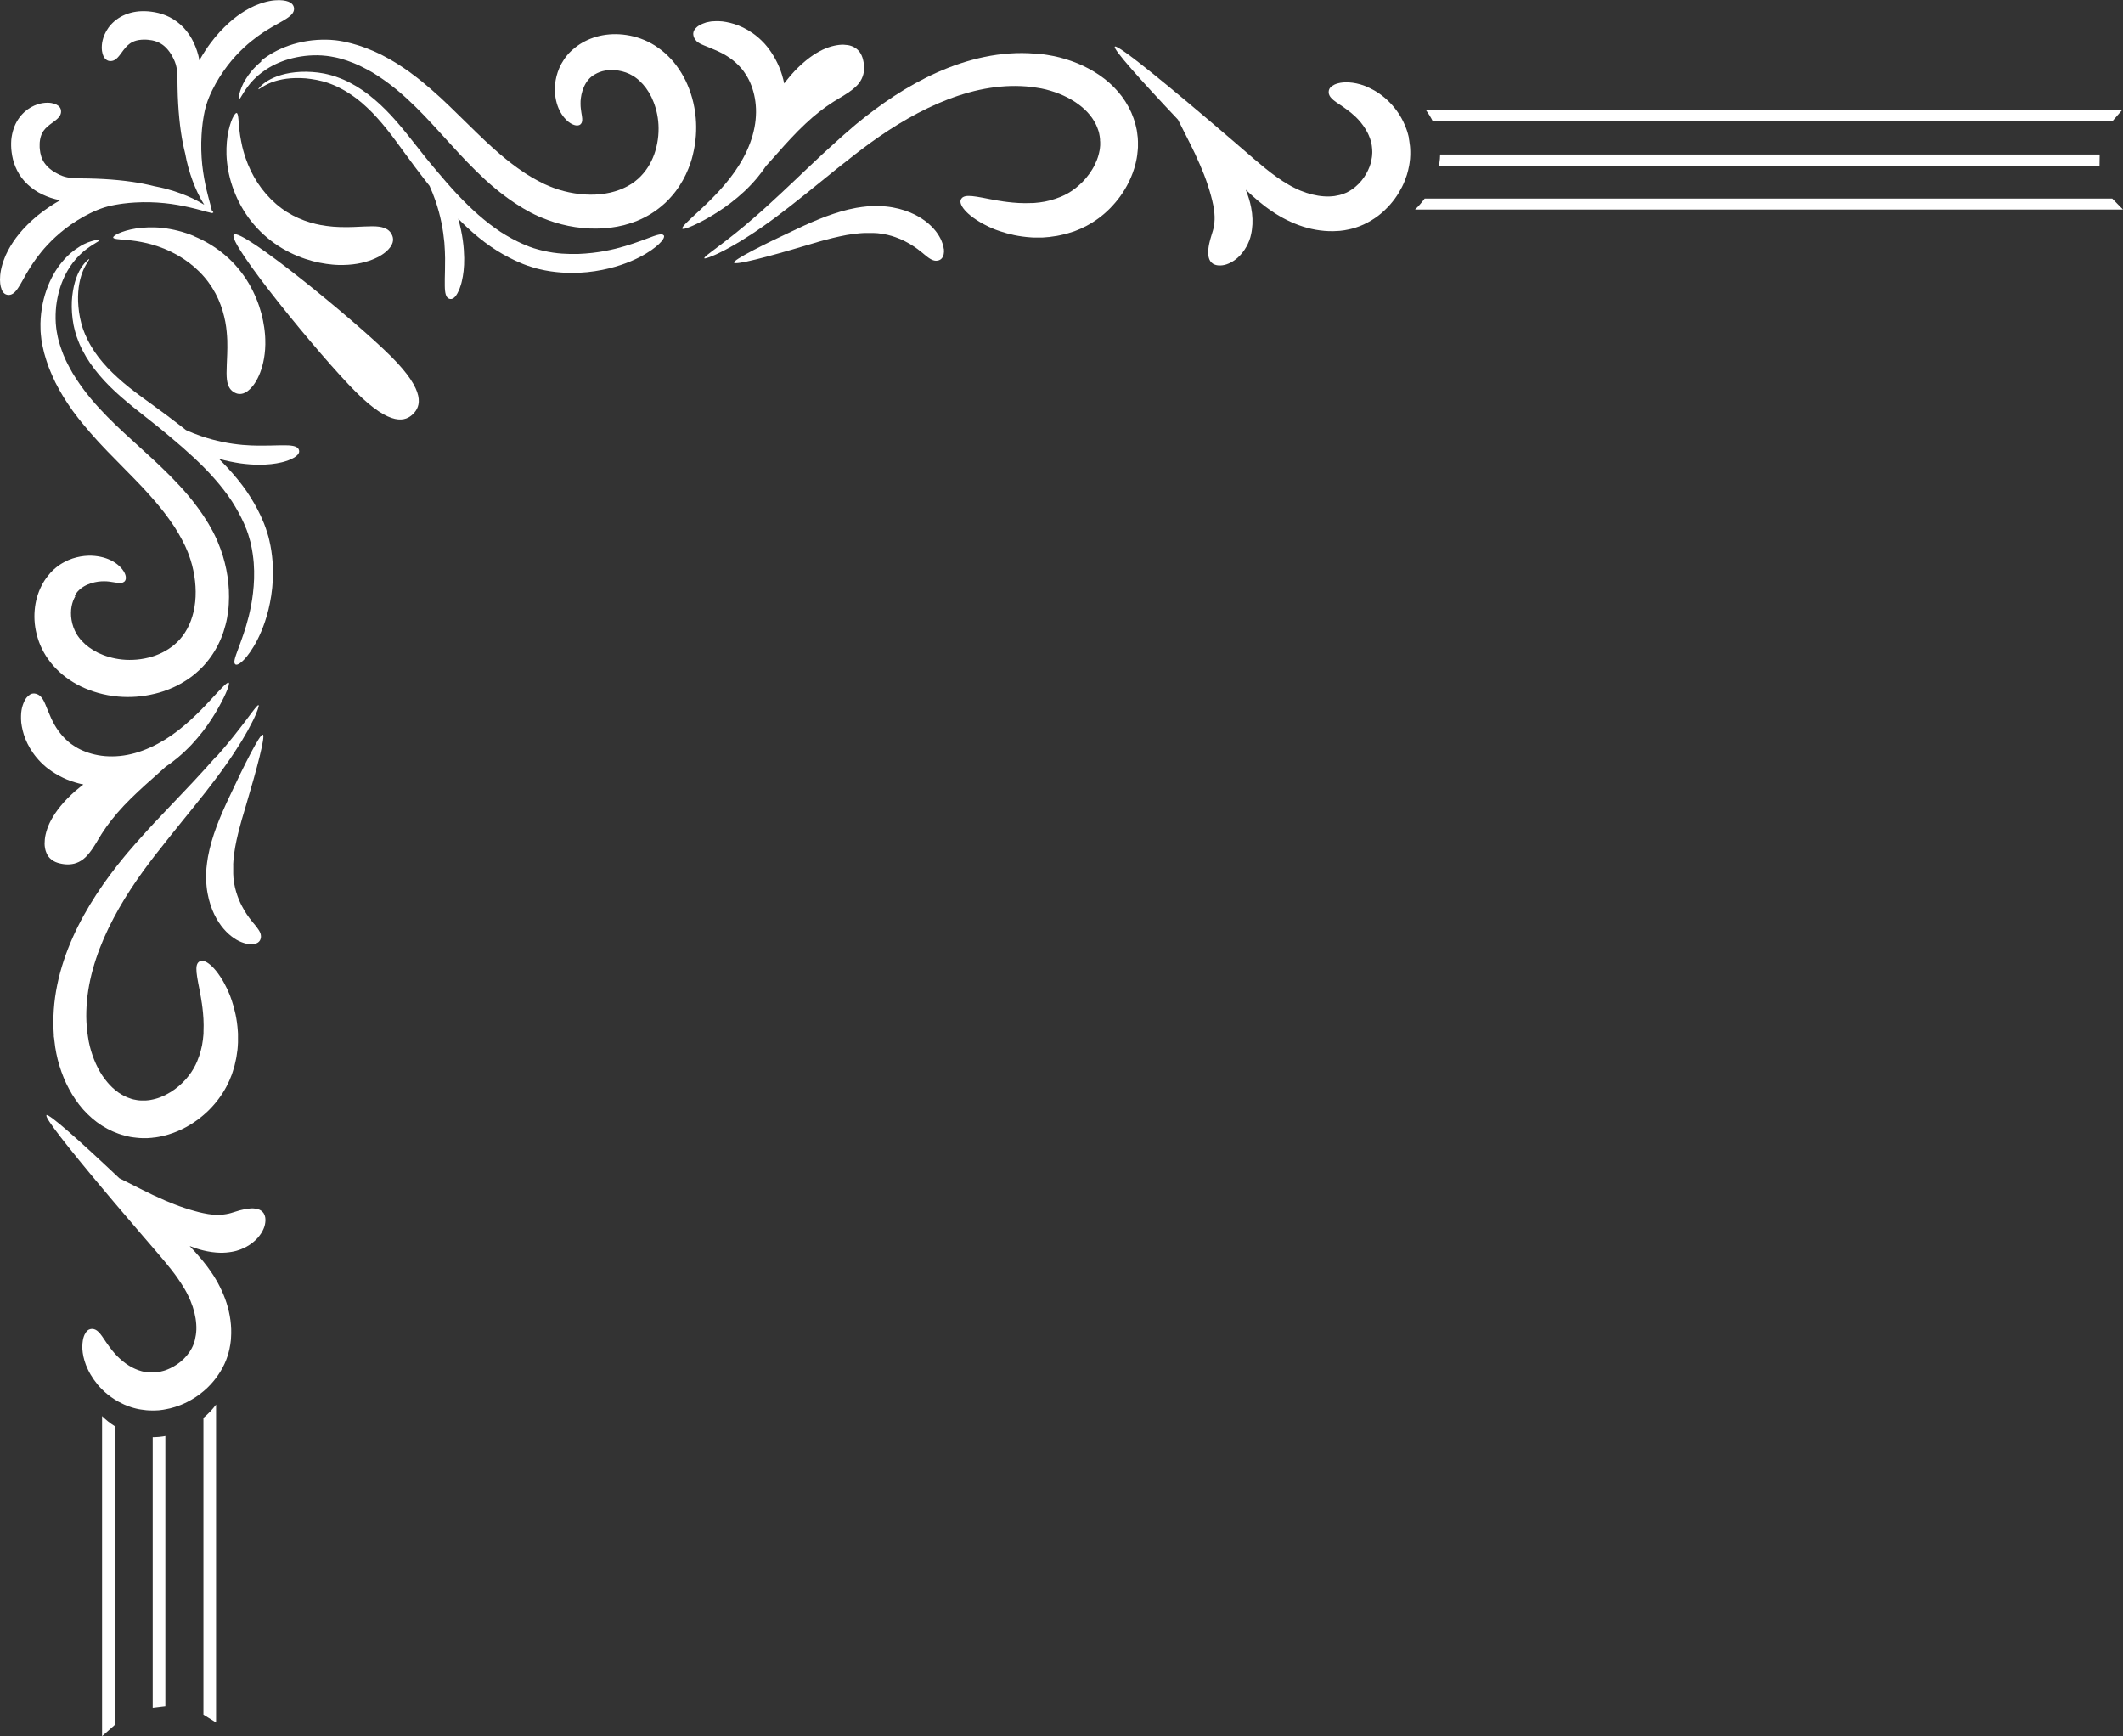 <?xml version="1.0" encoding="UTF-8"?>
<svg id="Layer_1" data-name="Layer 1" xmlns="http://www.w3.org/2000/svg" viewBox="0 0 295.55 241.66">
  <rect x="0" y="0" width="295.55" height="241.66" fill="#333333" stroke="none"/>
  <defs>
    <style>
      .cls-1 {
        fill: #fff;
        stroke-width: 0px;
      }
    </style>
  </defs>
  <path class="cls-1" d="M32.46,120.39c0-.07,0-.14.01-.22,0-.14.02-.29.03-.44.05-.59.13-1.2.24-1.82.11-.63.25-1.27.41-1.91.16-.65.34-1.3.52-1.95.19-.65.38-1.31.58-1.96,1.55-5.19,2.73-9.69,2.34-9.83-.38-.15-2.49,4-4.78,8.91-.29.62-.58,1.25-.86,1.9-.28.65-.56,1.32-.81,2-.25.68-.49,1.38-.69,2.08-.2.7-.37,1.41-.5,2.12-.03.18-.06.36-.08.53-.01.09-.03.18-.04.26,0,.09-.02.18-.03.26-.02.18-.04.35-.06.52-.01.18-.02.35-.03.52,0,.09,0,.17-.01.26,0,.09,0,.17,0,.26,0,.17,0,.34,0,.5,0,.34.03.68.06,1,.13,1.3.45,2.41.8,3.28.7,1.73,1.71,2.93,2.65,3.66.47.37.93.63,1.35.8.1.04.2.08.3.11.1.03.19.06.28.09.19.04.35.08.51.1.63.07,1.03-.06,1.27-.23.24-.17.33-.38.38-.58s.04-.43-.04-.69c-.09-.25-.26-.53-.52-.87-.07-.08-.13-.18-.21-.26-.04-.05-.08-.1-.12-.15-.04-.05-.08-.1-.13-.15-.17-.21-.37-.45-.59-.75-.22-.3-.46-.64-.7-1.06-.25-.42-.51-.92-.75-1.51-.24-.59-.5-1.37-.65-2.27-.04-.23-.07-.46-.09-.7,0-.13-.02-.25-.02-.38,0-.06,0-.13-.01-.2,0-.07,0-.13,0-.2,0-.13,0-.27,0-.41,0-.14,0-.28,0-.42,0-.07,0-.14,0-.21Z"/>
  <path class="cls-1" d="M30.08,105.31c-.93,1.07-1.98,2.21-3.11,3.43-1.14,1.22-2.37,2.5-3.65,3.85-.57.6-1.16,1.22-1.75,1.85-.02.02-.03.03-.05.05-.72.78-1.46,1.58-2.19,2.41-.17.19-.34.38-.51.57-.17.2-.34.39-.51.59-.17.2-.34.39-.51.59-.17.2-.34.4-.51.61-.68.82-1.34,1.66-1.99,2.54-1.3,1.75-2.53,3.61-3.63,5.6-1.1,1.98-2.06,4.09-2.79,6.29-.73,2.2-1.23,4.52-1.39,6.85-.08,1.17-.08,2.34,0,3.5v.22s.04.22.04.22c.02.14.03.29.05.43.03.28.07.58.11.87.09.59.21,1.16.35,1.73.29,1.13.68,2.23,1.17,3.28.25.52.52,1.03.82,1.53.3.49.63.97.98,1.43.71.92,1.54,1.74,2.47,2.44.93.69,1.96,1.25,3.03,1.62.13.05.26.09.4.13.14.04.27.08.41.12.14.04.27.07.41.1.14.03.27.06.41.09.27.04.55.09.82.11.14.01.27.03.4.04.13,0,.27.01.4.02h.2s.2,0,.2,0c.13,0,.26,0,.39,0,.13,0,.26-.02.39-.03.13,0,.26-.02.38-.04.06,0,.13-.02.19-.02.02,0,.03,0,.05,0,.05,0,.09-.01.13-.02.12-.02.24-.04.37-.06.12-.02.24-.04.36-.07.12-.03.24-.05.35-.08.93-.22,1.79-.55,2.56-.92.77-.37,1.46-.8,2.07-1.24.61-.44,1.17-.92,1.68-1.42.5-.5.96-1.03,1.36-1.57.81-1.08,1.41-2.23,1.83-3.38.1-.28.18-.56.26-.83.04-.14.09-.27.12-.4.03-.14.06-.27.09-.4.03-.13.06-.27.09-.4.03-.13.06-.26.08-.39.04-.26.08-.52.11-.77,0-.06.02-.13.03-.19,0-.06.01-.12.02-.19,0-.12.02-.25.03-.37,0-.12.02-.24.02-.36,0-.06,0-.12.01-.18,0-.06,0-.12,0-.18v-.69c0-.11,0-.22,0-.33,0-.11-.01-.22-.02-.33-.11-1.73-.46-3.15-.85-4.31-.05-.14-.1-.29-.15-.42-.02-.07-.05-.14-.07-.2-.03-.07-.05-.13-.08-.2-.11-.26-.21-.5-.32-.74-.11-.23-.22-.45-.33-.65-.05-.1-.11-.2-.16-.3-.05-.1-.11-.19-.16-.28-.86-1.44-1.6-2.13-2.13-2.47-.54-.33-.87-.3-1.1-.16-.23.14-.42.43-.42,1.02-.01.59.15,1.49.43,2.89.02.09.04.18.05.27.02.09.03.19.05.28.04.19.07.39.11.6.03.21.07.43.1.65,0,.06.02.11.03.17,0,.06.01.12.02.17.02.12.03.24.05.36.12.98.21,2.11.15,3.37,0,.08,0,.16,0,.24,0,.08-.02.16-.02.24-.02.16-.03.33-.05.49,0,.04,0,.08-.01.13,0,.04-.01.08-.02.12-.01.08-.03.17-.04.25-.01.09-.03.17-.04.26,0,.04-.01.09-.02.13-.01.04-.02.09-.03.13-.04.17-.08.34-.12.52-.02.09-.04.18-.07.26-.03.09-.05.18-.08.26-.03.09-.05.18-.08.27-.02.09-.06.18-.1.27-.07.18-.13.36-.2.54-.28.67-.67,1.37-1.2,2.04-.26.33-.55.67-.88.98-.33.32-.68.62-1.07.9-.39.28-.81.54-1.28.78-.45.22-.94.42-1.45.55-.02,0-.03,0-.05.01,0,0,0,0,0,0-.07.02-.13.03-.2.05-.07.02-.13.03-.2.04-.07.01-.14.03-.2.04-.07,0-.14.02-.21.03-.07.01-.14.02-.21.02-.07,0-.14.01-.21.02-.07,0-.14,0-.21,0h-.1s-.1,0-.1,0c-.07,0-.14,0-.21,0-.07,0-.14,0-.21-.01-.14,0-.28-.03-.42-.05-.07-.01-.14-.03-.21-.04-.07-.01-.14-.02-.21-.04-.07-.02-.14-.03-.21-.05-.07-.02-.14-.04-.21-.07-.58-.18-1.14-.46-1.7-.84-.55-.39-1.08-.87-1.56-1.45-.24-.29-.48-.6-.7-.93-.22-.33-.42-.68-.61-1.05-.38-.73-.7-1.54-.95-2.38-.13-.42-.23-.85-.32-1.29-.04-.22-.08-.43-.11-.67l-.05-.35-.03-.17-.02-.17c-.11-.93-.16-1.88-.13-2.84.05-1.93.36-3.9.9-5.85.54-1.95,1.29-3.88,2.19-5.74.9-1.86,1.94-3.67,3.06-5.38.56-.86,1.14-1.7,1.73-2.52.15-.2.3-.41.45-.61.15-.2.3-.4.45-.6.15-.2.3-.4.45-.6.1-.13.19-.26.29-.38.02-.02.03-.04.05-.06.04-.05.08-.1.12-.15,1.22-1.57,2.44-3.08,3.61-4.53,1.18-1.45,2.3-2.84,3.34-4.16,1.03-1.33,1.99-2.59,2.82-3.78.84-1.18,1.55-2.29,2.16-3.27.6-.99,1.09-1.87,1.45-2.6.38-.73.62-1.32.77-1.73.15-.41.2-.64.14-.67-.27-.15-2.13,2.95-5.89,7.2Z"/>
  <path class="cls-1" d="M10.41,82.91s.06-.1.09-.15c.03-.05.06-.1.09-.14.03-.04.06-.08.09-.12.03-.04.06-.08.09-.12.13-.15.28-.29.43-.42.08-.07.16-.12.24-.18.08-.05.17-.11.25-.16.34-.2.7-.34,1.03-.45.34-.1.66-.17.96-.21.3-.04.57-.05.82-.05.13,0,.24,0,.36.01.11.01.22.02.32.03.41.05.73.11,1.01.15.27.04.49.06.67.04.18-.02.32-.08.42-.16.11-.08.19-.2.23-.39.01-.09.02-.21,0-.34-.02-.13-.06-.29-.14-.45-.16-.34-.45-.77-.98-1.2-.13-.11-.28-.21-.44-.32-.16-.1-.34-.21-.54-.3-.39-.19-.85-.36-1.38-.47-1.05-.23-2.39-.27-3.93.23-.19.06-.38.14-.58.22-.19.09-.39.18-.59.29-.4.21-.8.47-1.19.8-.1.08-.19.17-.29.25-.1.09-.19.18-.28.28-.1.09-.18.19-.26.29-.09.1-.17.2-.25.3-.33.41-.63.87-.88,1.37-.51,1-.85,2.15-.95,3.38-.11,1.23.01,2.55.42,3.88.2.67.48,1.34.85,2,.09.17.19.33.29.49.11.16.21.33.33.48.11.15.23.3.34.46.12.15.25.29.37.44.52.57,1.09,1.12,1.74,1.6.64.48,1.34.91,2.08,1.27,1.49.72,3.25,1.25,5.21,1.42,1.6.14,3.32.04,5.07-.39.02,0,.03,0,.05-.01.38-.09.76-.2,1.15-.33,1.08-.36,2.16-.86,3.19-1.53.26-.17.51-.34.76-.53.12-.1.25-.19.37-.29.12-.1.24-.21.36-.31.24-.2.47-.43.7-.66.12-.11.22-.24.33-.35.11-.12.22-.24.32-.37.83-.99,1.52-2.14,2.02-3.35.26-.61.45-1.23.62-1.87.17-.63.28-1.28.36-1.92.05-.32.07-.65.09-.97.02-.32.03-.65.03-.97,0-.65-.02-1.3-.09-1.94-.13-1.29-.39-2.57-.77-3.81-.19-.62-.42-1.24-.67-1.84l-.19-.45-.21-.45c-.07-.15-.15-.3-.22-.44l-.11-.22c-.04-.07-.08-.14-.12-.21-.16-.28-.31-.56-.47-.84-.17-.27-.34-.54-.51-.81-.04-.07-.08-.14-.13-.2l-.13-.2-.27-.39c-.09-.13-.18-.26-.27-.39l-.28-.38c-.75-1.02-1.56-1.98-2.4-2.89-.84-.91-1.7-1.78-2.57-2.61-.3-.28-.6-.57-.89-.84-.02-.02-.03-.03-.05-.05-1.43-1.33-2.86-2.6-4.22-3.86-.42-.38-.82-.77-1.22-1.15-.39-.39-.79-.77-1.17-1.16-.76-.78-1.49-1.56-2.16-2.36-.08-.1-.17-.2-.25-.3-.08-.1-.16-.2-.24-.3-.16-.2-.33-.4-.48-.61-.15-.2-.3-.41-.45-.61-.08-.1-.15-.2-.22-.31-.07-.1-.14-.21-.21-.31-.07-.1-.14-.21-.21-.31-.07-.1-.13-.21-.2-.31-.13-.21-.26-.42-.39-.62-.23-.42-.48-.84-.69-1.27-.05-.11-.11-.21-.16-.32l-.08-.16-.07-.16c-.09-.21-.19-.43-.28-.64-.05-.11-.08-.21-.12-.32-.04-.11-.08-.21-.12-.32-.08-.21-.16-.43-.22-.64-.07-.21-.13-.43-.19-.64-.04-.11-.05-.21-.08-.31-.02-.1-.05-.21-.07-.31-.04-.21-.09-.42-.12-.63-.02-.1-.03-.21-.05-.31-.01-.1-.03-.21-.04-.31-.1-.83-.1-1.65-.05-2.43.05-.79.18-1.54.35-2.25.34-1.42.89-2.64,1.52-3.63.31-.49.65-.93.98-1.31.34-.37.67-.7.99-.97.08-.07.16-.13.24-.19.08-.06.15-.12.23-.18.15-.11.3-.21.43-.31.14-.09.27-.17.38-.25.12-.07.23-.14.33-.2.05-.03.09-.06.14-.09.04-.03.08-.05.12-.07.08-.04.14-.09.19-.12.1-.07.15-.12.14-.16,0-.03-.08-.05-.2-.04-.06,0-.14.01-.23.02-.05,0-.09.01-.15.02-.05.01-.11.03-.17.04-.12.03-.25.06-.39.11-.14.05-.29.1-.46.16-.16.07-.33.15-.52.23-.09.05-.18.1-.28.15-.09.05-.2.1-.29.17-.4.24-.82.54-1.25.9-.43.37-.86.81-1.28,1.32-.84,1.02-1.6,2.33-2.14,3.9-.27.78-.49,1.62-.63,2.52-.14.89-.22,1.84-.18,2.82,0,.12,0,.25.01.37,0,.12.02.25.03.37.02.25.05.5.08.75.01.13.04.25.06.38.02.13.04.26.07.38.05.25.11.5.17.75.05.25.12.5.2.75.04.13.07.25.11.38.04.13.07.25.12.38.09.25.17.5.26.75l.07.19.08.19c.05.12.1.25.15.37.2.5.44.99.67,1.49.12.24.26.48.39.73.07.12.13.25.2.37.07.12.14.24.21.36s.14.24.21.36c.07.12.14.24.22.36.15.24.3.47.46.71.15.24.32.46.48.7.08.12.16.23.24.35.09.11.17.23.26.34.68.92,1.41,1.81,2.17,2.68.38.44.77.87,1.16,1.3.4.42.79.85,1.2,1.27,1.62,1.68,3.28,3.31,4.86,4.98.61.66,1.22,1.32,1.79,1.99.02.02.03.04.05.06.88,1.03,1.7,2.08,2.43,3.17l.23.34c.07.11.14.23.22.35l.21.35.11.17c.03.06.07.12.1.18.13.23.26.47.39.7.12.24.24.48.36.71.03.06.06.12.09.18l.08.18c.05.12.11.23.15.35l.15.35.14.36c.18.48.33.97.46,1.46.51,1.96.64,3.98.34,5.79-.07.45-.17.89-.3,1.31-.13.42-.27.83-.45,1.21-.35.77-.79,1.45-1.31,2.03-.93,1.03-2.12,1.77-3.38,2.23-.02,0-.03.01-.05.02-.13.05-.27.09-.4.13-1.43.44-2.89.54-4.18.41-1.3-.13-2.45-.5-3.37-.94-.91-.46-1.67-1.01-2.23-1.63-.07-.08-.14-.15-.21-.23-.06-.08-.12-.16-.19-.24-.07-.08-.11-.15-.17-.23-.05-.08-.1-.15-.15-.23-.19-.32-.35-.65-.47-.99-.24-.68-.35-1.38-.34-2,0-.63.12-1.19.29-1.66.09-.24.19-.45.31-.65Z"/>
  <path class="cls-1" d="M27.06,32.88c-1.5-.63-3.02-.99-4.41-1.15-.37-.04-.74-.07-1.09-.08-.02,0-.03,0-.05,0-.29-.01-.57-.01-.85,0-.62.02-1.2.07-1.72.15-1.05.17-1.86.43-2.4.67-.14.06-.25.12-.36.18-.1.06-.18.11-.25.17-.13.1-.19.19-.17.25.02.07.11.12.27.16.08.02.17.04.28.05.11.01.24.03.38.04.56.05,1.34.1,2.27.24.46.07.97.17,1.49.29.34.08.7.18,1.06.29.02,0,.03,0,.05.02.17.05.35.11.53.17,1.12.39,2.29.94,3.38,1.65,1.09.71,2.11,1.58,2.95,2.56.84.97,1.5,2.04,1.98,3.12.48,1.08.78,2.17.97,3.15.09.49.15.96.19,1.39.02.22.04.42.05.62.02.2.02.38.03.56.04,1.41-.04,2.51-.07,3.39-.04.88-.04,1.55.02,2.08.07.53.21.91.4,1.2.19.29.44.47.68.6.24.13.53.22.89.18.36-.04.78-.22,1.24-.67.47-.45.98-1.17,1.42-2.3.21-.56.41-1.23.54-2,.13-.77.21-1.66.17-2.65-.01-.25-.02-.51-.05-.79-.02-.28-.06-.56-.1-.86-.09-.6-.21-1.24-.39-1.92-.36-1.34-.93-2.8-1.77-4.22-.42-.71-.91-1.4-1.46-2.06-.55-.66-1.16-1.28-1.81-1.83-1.31-1.12-2.79-2.01-4.29-2.63Z"/>
  <path class="cls-1" d="M14.96,51.18c-.45-.48-.87-.98-1.26-1.48-.39-.51-.73-1.02-1.04-1.55-.07-.13-.16-.26-.22-.39-.07-.13-.14-.26-.21-.4-.13-.27-.26-.53-.37-.79-.03-.07-.06-.13-.08-.2-.03-.07-.05-.13-.08-.2-.05-.13-.1-.26-.15-.4-.04-.13-.09-.26-.13-.4-.04-.13-.08-.26-.11-.4-.14-.53-.24-1.05-.31-1.55-.07-.51-.11-1-.13-1.47-.03-.94.04-1.8.18-2.54.14-.74.35-1.36.56-1.85.22-.49.44-.85.59-1.09.08-.12.14-.21.18-.28.04-.07.05-.11.04-.12-.01-.01-.05,0-.11.05-.06.04-.16.11-.26.22-.22.21-.51.54-.81,1.03-.3.49-.59,1.12-.81,1.9-.22.77-.38,1.68-.43,2.69-.02.5-.02,1.03.02,1.58.04.55.11,1.12.22,1.7.03.15.06.29.1.44.04.15.07.29.11.44.04.15.09.3.13.45.02.07.05.15.07.22.03.07.05.15.08.22.1.3.23.59.35.9.07.15.14.3.2.44.07.15.15.29.22.44,1.21,2.37,3.17,4.56,5.38,6.48,1.11.97,2.27,1.89,3.43,2.8.4.32.8.63,1.2.95.02.01.03.03.05.04.16.13.32.26.48.38.28.23.57.46.85.7.28.23.57.47.85.71,1.13.94,2.23,1.9,3.27,2.87,1.04.97,2.02,1.96,2.91,2.98.89,1.01,1.68,2.04,2.36,3.07.67,1.04,1.23,2.08,1.68,3.08.11.26.21.51.31.75.02.06.05.12.08.19.02.06.04.12.06.18.04.12.09.24.13.36.07.24.15.48.21.72.03.12.07.24.1.35.03.12.05.23.08.35.21.92.32,1.79.39,2.57.06.78.07,1.52.05,2.23-.02.7-.08,1.37-.15,1.99-.14,1.25-.37,2.33-.6,3.27-.47,1.88-.98,3.18-1.32,4.13-.35.94-.57,1.52-.64,1.9-.08.37-.01.55.1.63.11.08.29.08.62-.14.33-.22.82-.68,1.44-1.57.62-.9,1.4-2.24,2.08-4.27.34-1.02.65-2.21.86-3.6.21-1.39.32-2.98.18-4.76-.07-.89-.2-1.89-.46-2.97-.03-.13-.07-.27-.1-.41-.04-.14-.08-.27-.12-.41-.08-.28-.17-.56-.27-.84-.05-.14-.1-.28-.16-.43-.03-.07-.05-.14-.08-.21-.03-.07-.06-.14-.09-.21-.12-.28-.24-.56-.37-.85-.53-1.13-1.19-2.29-1.96-3.42-.78-1.13-1.68-2.22-2.66-3.28-.39-.42-.79-.83-1.21-1.24h0c1.06.3,2.08.5,3.01.64.94.13,1.78.18,2.46.19,1.36.01,2.41-.13,3.21-.32.1-.02.2-.04.29-.07.09-.03.18-.05.27-.08.17-.05.33-.1.47-.16.29-.11.52-.22.71-.33.38-.22.58-.43.68-.6.1-.18.1-.33.06-.47-.07-.27-.31-.54-1.1-.63-.2-.03-.43-.04-.71-.04-.14,0-.29,0-.45,0-.08,0-.17,0-.25,0-.09,0-.18,0-.27,0-.74.02-1.67.05-2.88.04-.6,0-1.35-.03-2.19-.1-.85-.08-1.79-.2-2.78-.41-.99-.2-2.02-.48-3.04-.83-.7-.24-1.39-.52-2.06-.82,0,0,0,0,0,0h0c-.28-.22-.56-.44-.84-.66-.29-.23-.59-.46-.89-.68-.29-.23-.59-.45-.89-.68-.57-.43-1.15-.84-1.71-1.25-.02-.01-.03-.02-.05-.04-.01,0-.03-.02-.04-.03-1.2-.87-2.37-1.71-3.48-2.59-.55-.44-1.08-.89-1.59-1.35-.51-.46-.99-.93-1.44-1.41Z"/>
  <path class="cls-1" d="M4.19,96.68c-.31.17-.66.52-.93,1.23-.03.09-.07.18-.1.28-.03.1-.06.2-.09.31-.02.11-.05.23-.07.35-.02.12-.04.25-.05.38-.01.13-.02.27-.02.42,0,.07,0,.15,0,.22,0,.08,0,.15,0,.23,0,.16.02.32.03.49.02.17.05.34.08.52.13.72.36,1.53.78,2.38.42.85,1.02,1.76,1.87,2.62.22.21.45.44.71.65.07.05.13.11.2.16.07.06.14.11.21.16.14.1.29.21.44.31.61.41,1.3.79,2.06,1.11.71.29,1.49.53,2.3.7-.17.12-.33.25-.49.38-.85.67-1.61,1.4-2.25,2.11-.63.71-1.14,1.41-1.5,2.01-.09.15-.17.3-.25.44-.08.15-.15.29-.22.43-.13.29-.25.56-.33.82-.18.53-.29,1.01-.33,1.45-.02.22-.03.42-.03.61,0,.19.02.37.05.54.05.33.15.62.26.86.06.12.12.23.19.33.07.1.15.19.23.27.16.16.34.29.52.4.36.21.75.31,1.1.38.36.07.76.11,1.17.08.21-.02.42-.05.62-.1.1-.03.21-.06.31-.1.1-.04.21-.08.31-.13.21-.1.4-.23.61-.38.1-.08.2-.16.29-.25.1-.09.2-.19.29-.3.2-.21.39-.46.59-.74.1-.14.21-.29.31-.46.05-.08.11-.17.16-.25.05-.09.11-.18.17-.27.06-.09.12-.19.18-.3.07-.11.13-.22.2-.34.07-.12.15-.24.23-.37.04-.06.08-.13.12-.2.04-.07.09-.13.13-.2.35-.54.78-1.16,1.29-1.8.5-.64,1.08-1.31,1.71-1.98.63-.67,1.31-1.33,1.99-1.97s1.36-1.25,2-1.81c.64-.56,1.23-1.09,1.72-1.54.03-.03.07-.06.1-.1.61-.4,1.18-.84,1.72-1.29.68-.57,1.31-1.17,1.88-1.77.57-.61,1.08-1.22,1.55-1.82s.88-1.19,1.24-1.75c.37-.56.69-1.1.97-1.6.56-1,.96-1.83,1.2-2.43.24-.6.32-.97.22-1.03-.1-.07-.4.16-.85.61-.45.45-1.07,1.13-1.82,1.94-.38.4-.79.84-1.24,1.29-.45.45-.93.92-1.45,1.39-1.04.94-2.21,1.89-3.51,2.69-1.3.8-2.71,1.46-4.15,1.87-.71.2-1.44.34-2.14.41-.7.07-1.39.07-2.05.02-1.32-.11-2.51-.47-3.46-.93-.47-.23-.88-.49-1.24-.75-.09-.07-.17-.13-.26-.2-.04-.03-.08-.06-.12-.1-.04-.03-.07-.07-.11-.1-.15-.12-.28-.26-.41-.38-.5-.5-.88-1.01-1.19-1.49-.31-.48-.53-.93-.72-1.33-.37-.81-.59-1.43-.8-1.91-.03-.06-.05-.12-.08-.18-.02-.06-.05-.11-.07-.16-.05-.1-.1-.2-.15-.29-.06-.09-.1-.17-.16-.24-.05-.07-.11-.14-.16-.2-.22-.24-.47-.36-.7-.42-.23-.06-.51-.07-.81.09Z"/>
  <path class="cls-1" d="M131.38,34.63c-.01-.16-.05-.33-.1-.51-.02-.09-.05-.19-.09-.28-.03-.1-.07-.2-.11-.3-.17-.41-.43-.87-.8-1.35-.74-.94-1.93-1.95-3.67-2.65-.86-.35-1.98-.67-3.28-.8-.32-.03-.66-.05-1.01-.06-.17,0-.33,0-.5,0-.09,0-.17,0-.26,0-.09,0-.17,0-.26.01-.17.01-.35.02-.52.03-.17.02-.35.04-.52.06-.09,0-.18.02-.27.03-.09.01-.18.03-.26.04-.18.03-.36.05-.53.08-.71.13-1.42.3-2.12.5-.7.21-1.4.44-2.08.69-.68.26-1.35.53-2,.81-.65.28-1.28.57-1.9.86-4.92,2.29-9.06,4.39-8.91,4.77s4.64-.79,9.84-2.34c.65-.19,1.3-.39,1.96-.58.65-.19,1.31-.36,1.96-.52.65-.16,1.29-.29,1.91-.41.63-.11,1.24-.19,1.83-.24.15-.01.29-.02.44-.03.07,0,.14,0,.22-.01.07,0,.14,0,.21,0,.14,0,.28,0,.42,0,.14,0,.27,0,.41,0,.07,0,.13,0,.2,0,.07,0,.13,0,.2.01.13,0,.26.02.38.02.24.02.47.05.7.09.9.15,1.68.4,2.27.65.6.24,1.09.5,1.52.75.42.25.77.49,1.06.7.29.22.54.41.75.59.05.04.11.08.15.13.05.04.1.08.15.12.09.08.18.15.26.21.33.26.61.43.87.52.25.09.49.09.69.04.2-.04.41-.14.58-.38.17-.24.3-.64.23-1.27Z"/>
  <path class="cls-1" d="M118.61,17.78c-.2.17-.4.34-.59.51-.2.17-.39.34-.59.51-.19.17-.38.34-.57.51-.83.74-1.63,1.47-2.41,2.19-.02.02-.03.03-.05.05-.63.59-1.25,1.17-1.86,1.75-1.36,1.29-2.64,2.52-3.86,3.65-1.22,1.13-2.36,2.19-3.43,3.11-4.25,3.76-7.35,5.62-7.2,5.89.03.06.26,0,.67-.14.41-.15,1-.39,1.73-.77.74-.36,1.61-.85,2.61-1.45.99-.6,2.1-1.32,3.28-2.16,1.19-.83,2.45-1.78,3.78-2.82,1.33-1.04,2.72-2.16,4.17-3.34,1.45-1.18,2.96-2.4,4.53-3.61.05-.04.1-.08.15-.12.02-.02.04-.03.06-.05.13-.1.25-.2.38-.29.2-.15.4-.3.6-.45.2-.15.4-.3.6-.45.2-.15.41-.3.61-.45.82-.59,1.66-1.17,2.52-1.73,1.72-1.12,3.52-2.16,5.39-3.06,1.87-.9,3.8-1.65,5.75-2.19,1.95-.54,3.93-.85,5.86-.9.96-.02,1.92.02,2.85.13l.17.02.17.03.35.05c.23.03.45.07.67.11.44.09.87.19,1.29.32.84.25,1.64.57,2.38.95.37.19.72.4,1.05.61.33.22.64.45.93.69.58.48,1.07,1.01,1.45,1.56.38.55.66,1.12.84,1.69.02.07.05.14.07.21.02.07.04.14.05.21.02.07.03.14.04.21.01.07.03.14.04.21.01.14.04.28.05.42v.21c.02.07.02.14.02.21v.1s0,.1,0,.1c0,.07,0,.14,0,.21,0,.07-.01.14-.02.21,0,.07-.01.14-.02.21,0,.07-.02.14-.03.21,0,.07-.03.14-.04.2-.01.07-.02.14-.04.2-.02.07-.03.13-.05.2h0s0,.04-.01.05c-.13.51-.33,1-.55,1.45-.23.47-.5.89-.78,1.28-.28.39-.58.74-.9,1.07-.32.32-.65.62-.98.88-.67.53-1.37.92-2.04,1.2-.18.07-.36.13-.54.2-.09.03-.17.07-.27.1-.09.03-.18.05-.27.08-.09.03-.18.05-.26.08-.09.03-.17.05-.26.07-.18.04-.35.08-.52.12-.04,0-.09.02-.13.03-.04,0-.09.01-.13.02-.09.01-.17.03-.26.04-.08.01-.17.03-.25.04-.04,0-.08.01-.12.02-.04,0-.08,0-.13.01-.17.02-.33.03-.49.05-.08,0-.16.02-.24.02-.08,0-.16,0-.24,0-1.27.06-2.4-.03-3.37-.15-.12-.02-.24-.03-.36-.05-.06,0-.12-.01-.17-.02-.06,0-.12-.02-.17-.03-.23-.04-.44-.07-.65-.1-.21-.04-.41-.08-.6-.11-.1-.02-.19-.03-.28-.05-.09-.02-.18-.04-.27-.05-1.4-.28-2.3-.44-2.89-.43-.59,0-.88.19-1.02.42-.14.23-.17.56.16,1.1.33.53,1.03,1.27,2.47,2.13.09.05.18.11.28.16.1.05.2.1.3.16.21.11.42.22.65.33.23.1.48.21.74.32.07.03.13.05.2.08.07.02.14.05.2.07.14.05.28.1.43.15,1.16.39,2.58.74,4.31.85.11,0,.22.01.33.02.11,0,.22,0,.33,0h.69c.06,0,.12,0,.18,0,.06,0,.12,0,.18-.01.12,0,.24-.02.36-.03.12,0,.24-.02.37-.03.06,0,.12,0,.19-.02.06,0,.13-.02.19-.03.25-.04.51-.07.77-.11.13-.02.26-.05.39-.08.13-.03.26-.06.4-.09.13-.03.27-.06.4-.09.14-.03.27-.08.41-.12.27-.08.55-.17.83-.26,1.15-.42,2.3-1.02,3.38-1.82.54-.4,1.07-.85,1.57-1.36.5-.51.98-1.06,1.42-1.67.44-.61.87-1.3,1.24-2.07.37-.77.7-1.62.92-2.55.03-.12.05-.23.08-.35.03-.12.05-.24.07-.36.02-.12.05-.24.06-.37,0-.05.01-.09.02-.13,0-.02,0-.03,0-.05,0-.06.02-.13.02-.19.02-.12.03-.25.04-.38,0-.13.02-.26.03-.39,0-.13,0-.26,0-.39v-.2s0-.2,0-.2c0-.13-.01-.27-.02-.4,0-.13-.02-.27-.04-.4-.02-.27-.07-.54-.11-.82-.03-.14-.06-.27-.09-.41-.03-.14-.06-.27-.1-.41-.04-.14-.08-.27-.12-.41-.04-.14-.09-.27-.13-.4-.37-1.07-.93-2.1-1.62-3.03-.7-.93-1.52-1.76-2.44-2.47-.46-.35-.93-.68-1.43-.98-.49-.3-1.01-.57-1.53-.82-1.05-.49-2.15-.88-3.28-1.17-.57-.14-1.14-.26-1.73-.35-.29-.05-.59-.09-.87-.11-.14-.01-.29-.03-.43-.05l-.22-.02h-.22c-1.16-.1-2.33-.1-3.5-.02-2.34.16-4.65.66-6.86,1.39-2.21.73-4.31,1.69-6.3,2.79-1.99,1.1-3.85,2.33-5.6,3.63-.87.65-1.72,1.31-2.54,1.99-.2.17-.41.34-.61.51Z"/>
  <path class="cls-1" d="M36.39,8.55c-.51.42-.95.85-1.32,1.28-.36.43-.66.85-.9,1.25-.06.1-.11.2-.17.29-.05.1-.1.19-.15.28-.09.19-.17.36-.23.52-.06.17-.12.32-.17.46-.04.14-.08.27-.11.39-.01.06-.03.11-.04.17,0,.05-.02.1-.02.15-.01.09-.02.17-.02.23,0,.13,0,.19.04.2.03.01.09-.04.16-.14.04-.05.08-.11.12-.19.02-.04.05-.08.07-.12.03-.04.06-.09.09-.14.06-.1.13-.21.2-.33.08-.12.16-.25.25-.38.1-.13.2-.28.31-.43.06-.07.12-.15.18-.23.06-.08.12-.16.19-.24.27-.32.6-.65.97-.99.38-.33.82-.66,1.31-.98.99-.63,2.21-1.18,3.63-1.52.71-.17,1.46-.29,2.25-.35.79-.06,1.61-.05,2.44.05.1.01.21.02.31.04.1.02.21.03.31.05.21.03.42.08.63.12.11.02.21.05.31.07.1.03.21.05.31.08.21.06.43.13.64.19.22.06.43.14.64.22.11.04.21.08.32.12.11.04.22.08.32.12.21.09.43.19.64.28l.16.07.16.08c.1.05.21.11.32.16.43.2.84.45,1.27.68.21.13.42.26.62.39.1.07.21.13.31.2.1.07.21.14.31.21.1.07.21.14.31.21.1.07.21.14.31.22.2.15.41.3.61.45.2.15.4.32.61.48.1.08.2.16.3.24.1.08.2.17.3.25.8.67,1.59,1.4,2.36,2.16.39.38.77.77,1.16,1.17.38.4.77.81,1.15,1.22,1.26,1.36,2.53,2.79,3.86,4.22.01.02.03.03.05.05.28.3.56.6.84.89.84.87,1.7,1.73,2.61,2.57.91.84,1.87,1.64,2.89,2.39l.38.28c.13.09.26.18.39.27l.39.27.2.13c.07.04.14.09.2.13.27.17.54.34.81.51.28.16.56.31.84.47.07.04.14.08.21.12l.22.11c.15.07.29.15.44.22l.45.21.45.19c.61.25,1.22.47,1.84.67,1.25.38,2.52.65,3.82.77.65.07,1.3.1,1.95.09.32,0,.65-.02.97-.03.33-.03.65-.05.97-.09.65-.08,1.29-.2,1.93-.36.63-.17,1.26-.37,1.87-.62,1.22-.5,2.36-1.19,3.35-2.02.13-.1.25-.21.37-.32.12-.11.24-.21.35-.33.22-.23.46-.45.66-.7.1-.12.21-.24.31-.36.1-.12.19-.25.29-.37.19-.25.36-.5.53-.76.67-1.03,1.17-2.11,1.53-3.18.13-.38.24-.76.33-1.15,0-.02,0-.03.01-.05.43-1.75.53-3.47.39-5.06-.17-1.96-.7-3.72-1.42-5.21-.37-.74-.79-1.44-1.27-2.08-.47-.64-1.02-1.22-1.6-1.74-.15-.13-.29-.25-.44-.37-.15-.12-.31-.23-.46-.34-.15-.11-.32-.22-.48-.33-.17-.1-.33-.2-.49-.29-.66-.37-1.33-.64-2-.85-1.34-.4-2.65-.52-3.88-.42-1.23.1-2.39.44-3.38.95-.5.25-.96.55-1.37.88-.1.08-.21.16-.3.25-.1.09-.19.17-.29.26-.09.09-.19.18-.28.28-.09.1-.17.19-.25.29-.32.39-.58.79-.8,1.18-.11.2-.2.4-.29.59-.08.2-.16.39-.22.58-.51,1.53-.46,2.87-.23,3.92.12.53.28.99.48,1.38.09.2.2.38.3.54.11.16.21.31.32.44.43.53.86.83,1.2.98.17.08.32.12.45.14.13.02.24.02.34,0,.19-.03.31-.12.39-.23.09-.11.14-.25.16-.42.02-.18,0-.39-.04-.67-.04-.27-.11-.6-.15-1.01-.01-.1-.02-.21-.03-.32,0-.11-.01-.23-.01-.36,0-.25,0-.52.05-.82.04-.3.1-.62.21-.96.11-.34.25-.69.45-1.03.05-.09.11-.17.16-.25.06-.08.12-.16.18-.24.13-.16.27-.3.42-.43.04-.03.08-.06.12-.09.04-.03.08-.06.12-.09.04-.03.09-.06.14-.09.05-.03.1-.06.15-.09.2-.12.42-.22.65-.31.47-.18,1.03-.29,1.66-.29.63,0,1.32.1,2,.34.34.12.68.28.99.47.08.05.16.1.24.15.07.06.15.1.23.17.08.06.16.13.24.19.08.07.15.14.23.21.62.57,1.18,1.32,1.63,2.23.44.92.81,2.07.94,3.36.13,1.29.03,2.75-.41,4.18-.04.13-.08.27-.13.4,0,.02-.01.03-.02.05-.45,1.26-1.2,2.45-2.23,3.38-.58.52-1.26.97-2.03,1.31-.38.18-.79.32-1.21.45-.42.13-.86.23-1.32.3-1.81.3-3.83.17-5.79-.34-.49-.13-.98-.28-1.46-.46l-.36-.14-.35-.15c-.12-.05-.23-.1-.35-.15l-.18-.08c-.06-.03-.12-.06-.18-.09-.24-.12-.48-.24-.71-.36-.23-.13-.47-.26-.7-.39-.06-.03-.12-.06-.18-.1l-.17-.11-.35-.21c-.12-.07-.23-.14-.35-.22l-.34-.23c-1.09-.72-2.14-1.55-3.17-2.42-.02-.02-.04-.03-.06-.05-.67-.58-1.34-1.18-1.99-1.79-1.68-1.58-3.31-3.24-4.99-4.85-.42-.41-.85-.8-1.27-1.2-.43-.39-.86-.78-1.3-1.16-.87-.76-1.76-1.49-2.68-2.16-.11-.09-.23-.17-.34-.26-.12-.08-.23-.16-.35-.24-.23-.16-.46-.33-.7-.48-.24-.15-.47-.31-.71-.46-.12-.08-.24-.15-.36-.22-.12-.07-.24-.14-.36-.21-.12-.07-.24-.14-.36-.21-.12-.07-.24-.13-.37-.2-.25-.13-.49-.26-.73-.39-.5-.23-.98-.48-1.49-.67-.12-.05-.25-.1-.37-.15l-.19-.08-.19-.07c-.25-.09-.5-.18-.75-.26-.12-.05-.25-.08-.38-.12-.13-.04-.25-.07-.38-.11-.25-.07-.5-.15-.75-.2-.25-.06-.5-.11-.75-.17-.12-.03-.25-.04-.38-.07-.13-.02-.25-.05-.38-.06-.25-.03-.5-.07-.75-.08-.12,0-.25-.02-.37-.03-.12,0-.25,0-.37-.01-.98-.03-1.93.04-2.82.18-.89.14-1.74.36-2.52.63-1.56.54-2.88,1.31-3.9,2.14Z"/>
  <path class="cls-1" d="M53.94,31.95c-.29-.19-.67-.33-1.2-.4-.53-.07-1.2-.06-2.08-.02-.88.04-1.98.12-3.4.07-.18,0-.36-.01-.56-.03-.2,0-.4-.03-.62-.05-.43-.04-.9-.1-1.39-.19-.98-.18-2.07-.49-3.15-.97-1.08-.48-2.15-1.13-3.12-1.98-.97-.84-1.85-1.85-2.56-2.94-.71-1.09-1.26-2.26-1.65-3.38-.06-.18-.12-.35-.17-.53,0-.02-.01-.03-.02-.05-.11-.36-.21-.72-.29-1.06-.12-.53-.21-1.03-.29-1.49-.14-.93-.19-1.71-.24-2.27-.01-.14-.03-.27-.04-.38-.01-.11-.03-.2-.05-.28-.04-.16-.09-.25-.16-.27-.07-.02-.15.04-.25.17-.05.07-.11.15-.17.25-.06.1-.11.22-.18.35-.24.54-.5,1.36-.67,2.4-.08.52-.13,1.1-.15,1.72,0,.27,0,.56,0,.85,0,.02,0,.03,0,.05.01.35.04.72.08,1.09.15,1.39.52,2.91,1.15,4.41.62,1.5,1.51,2.98,2.63,4.28.56.65,1.18,1.26,1.84,1.81.66.55,1.35,1.04,2.06,1.46,1.41.84,2.88,1.41,4.22,1.77.67.18,1.32.3,1.92.39.3.04.59.08.86.1.28.03.54.04.79.05.99.03,1.88-.04,2.65-.17.78-.13,1.44-.33,2.01-.54,1.13-.43,1.85-.95,2.3-1.42.45-.47.63-.89.67-1.24.04-.36-.05-.64-.18-.89-.12-.24-.31-.49-.6-.68Z"/>
  <path class="cls-1" d="M92.38,32.75c-.08-.11-.25-.18-.63-.1-.38.07-.96.28-1.9.64-.95.34-2.25.85-4.13,1.32-.94.23-2.02.45-3.27.59-.62.07-1.29.12-1.99.15-.7.02-1.45,0-2.23-.05-.78-.06-1.65-.17-2.57-.39-.12-.03-.23-.05-.35-.08-.12-.03-.23-.06-.35-.09-.24-.06-.47-.14-.72-.21-.12-.04-.24-.09-.36-.13-.06-.02-.12-.04-.18-.06-.06-.02-.12-.05-.19-.08-.25-.1-.5-.21-.75-.31-1.01-.45-2.05-1.01-3.09-1.68-1.03-.68-2.06-1.48-3.07-2.36-1.01-.89-2.01-1.87-2.98-2.9-.97-1.04-1.92-2.14-2.87-3.27-.24-.28-.47-.56-.71-.85-.24-.28-.47-.57-.7-.85-.13-.16-.26-.32-.38-.48-.01-.02-.02-.03-.04-.05-.32-.4-.64-.8-.95-1.2-.91-1.16-1.83-2.32-2.8-3.43-1.92-2.21-4.11-4.17-6.48-5.38-.15-.07-.29-.15-.44-.22-.15-.07-.3-.14-.44-.2-.3-.12-.6-.25-.9-.35-.07-.03-.15-.05-.22-.08-.07-.02-.15-.05-.22-.07-.15-.04-.3-.09-.45-.13-.15-.04-.3-.07-.44-.11s-.29-.07-.44-.1c-.58-.11-1.15-.19-1.7-.22-.55-.04-1.08-.04-1.58-.02-1.01.05-1.91.2-2.69.43-.77.22-1.41.52-1.9.81-.49.3-.82.59-1.03.81-.1.11-.17.2-.22.26-.04.06-.06.1-.05.11.01.01.05,0,.12-.04.07-.04.16-.1.28-.18.24-.15.6-.37,1.09-.59.49-.22,1.11-.42,1.85-.56.74-.14,1.6-.21,2.54-.18.47.01.96.05,1.47.13.51.07,1.03.17,1.56.31.13.04.26.07.4.11.13.04.26.08.4.13.13.04.26.1.4.15.07.03.13.05.2.08.07.03.13.06.2.08.27.11.53.24.79.37.13.07.26.14.4.21.13.07.26.15.39.22.52.31,1.04.66,1.55,1.04.51.39,1,.81,1.48,1.26.48.45.96.93,1.41,1.44.46.51.91,1.04,1.35,1.59.88,1.1,1.73,2.28,2.6,3.47,0,.01.02.03.03.04.01.02.02.03.04.05.41.57.83,1.14,1.26,1.71.23.3.45.6.68.89.23.3.45.59.68.89.22.28.44.56.66.84h0s0,0,0,0c.3.67.58,1.36.82,2.06.35,1.02.63,2.05.83,3.04.2.99.33,1.93.41,2.78.07.85.09,1.59.1,2.19.01,1.2-.03,2.14-.04,2.87,0,.09,0,.18,0,.27,0,.08,0,.17,0,.25,0,.16,0,.31,0,.45,0,.28.02.51.04.71.09.8.36,1.03.63,1.1.13.03.29.04.47-.06.18-.1.39-.3.6-.68.1-.19.22-.42.33-.71.05-.14.1-.3.16-.47.03-.09.05-.18.08-.27.02-.09.05-.19.07-.29.19-.8.34-1.86.32-3.21-.01-.68-.06-1.52-.19-2.46-.13-.93-.34-1.95-.64-3h0c.41.41.82.82,1.24,1.21,1.06.98,2.15,1.88,3.28,2.66,1.13.78,2.29,1.43,3.42,1.96.29.12.57.25.85.37.07.03.14.06.21.09.07.03.14.05.21.08.14.05.28.11.43.16.29.09.56.19.84.27.14.04.28.08.41.12.14.03.27.07.41.1,1.07.26,2.08.39,2.97.46,1.79.14,3.38.03,4.76-.18,1.39-.21,2.58-.52,3.6-.86,2.04-.68,3.38-1.47,4.27-2.08.9-.63,1.35-1.12,1.57-1.44.22-.33.22-.51.14-.62Z"/>
  <path class="cls-1" d="M96.94,5.71c.06.06.12.11.2.16.07.05.15.1.24.15.09.05.18.11.29.15.05.02.11.05.16.07.06.03.11.06.18.08.48.2,1.11.43,1.92.8.4.19.85.41,1.33.72.48.31,1,.69,1.49,1.19.12.13.26.25.38.41.03.04.06.07.1.11.03.04.07.07.1.12.06.08.13.17.2.26.26.36.52.77.75,1.24.46.94.82,2.13.93,3.46.06.66.05,1.35-.02,2.05-.07.7-.21,1.42-.41,2.13-.4,1.43-1.06,2.85-1.87,4.14-.8,1.3-1.75,2.47-2.69,3.51-.47.52-.94,1-1.39,1.45-.45.45-.89.86-1.29,1.24-.81.75-1.49,1.36-1.94,1.82-.45.45-.68.75-.62.85.06.1.43.02,1.03-.22.6-.24,1.44-.64,2.43-1.2.5-.28,1.03-.6,1.6-.97.56-.37,1.15-.78,1.75-1.24.6-.46,1.22-.98,1.82-1.54.61-.57,1.21-1.2,1.78-1.88.45-.54.88-1.11,1.29-1.72.03-.03.06-.07.1-.1.46-.5.98-1.08,1.54-1.72.56-.64,1.17-1.32,1.81-2,.64-.68,1.3-1.36,1.97-1.98.67-.63,1.34-1.21,1.98-1.71.64-.5,1.25-.93,1.8-1.28.07-.04.13-.09.2-.13.07-.04.13-.08.2-.12.13-.08.25-.16.37-.23.12-.07.23-.14.34-.2.11-.06.21-.12.3-.18.09-.06.19-.11.27-.17.09-.05.17-.11.25-.16.17-.1.32-.21.46-.31.29-.2.53-.39.75-.59.11-.09.21-.19.3-.29.09-.1.18-.19.25-.29.15-.2.28-.4.38-.61.05-.1.09-.21.13-.31.04-.1.07-.21.1-.31.05-.21.09-.42.1-.62.03-.41,0-.81-.08-1.17-.07-.36-.17-.74-.38-1.1-.1-.18-.23-.36-.4-.52-.08-.08-.17-.16-.27-.23-.1-.07-.21-.13-.33-.19-.24-.12-.53-.22-.86-.26-.17-.02-.35-.04-.54-.05-.19,0-.4,0-.61.03-.43.05-.92.15-1.45.33-.27.09-.54.21-.82.33-.14.07-.28.14-.43.22-.15.08-.3.16-.44.25-.6.35-1.29.86-2.01,1.5-.71.63-1.44,1.4-2.11,2.25-.13.16-.25.33-.38.49-.17-.81-.4-1.58-.7-2.29-.32-.76-.7-1.45-1.11-2.06-.11-.15-.21-.29-.31-.44-.05-.07-.1-.14-.16-.21-.06-.07-.11-.13-.16-.2-.21-.27-.44-.5-.65-.71-.86-.86-1.77-1.45-2.62-1.87-.86-.42-1.67-.65-2.38-.78-.18-.03-.35-.06-.52-.08-.17-.01-.33-.02-.49-.03-.08,0-.15,0-.23,0-.08,0-.15,0-.22,0-.15,0-.29.01-.42.02-.13,0-.26.03-.39.05-.12.02-.24.04-.35.07-.11.02-.22.05-.31.09-.1.03-.19.06-.28.1-.71.28-1.06.62-1.23.93-.17.31-.15.58-.09.81.06.23.19.48.42.7Z"/>
  <path class="cls-1" d="M.21,40.27c.09.2.18.36.28.47.2.22.42.29.63.31s.44-.02.68-.18c.12-.08.25-.19.37-.33.13-.14.27-.32.41-.55.3-.44.61-1.05,1.08-1.87.12-.2.24-.42.39-.65.03-.06.07-.12.11-.17.03-.06.07-.12.11-.18.08-.12.16-.24.24-.37.34-.51.74-1.07,1.24-1.68.5-.61,1.16-1.34,2-2.11.42-.38.88-.77,1.38-1.16.5-.38,1.04-.76,1.62-1.12.57-.36,1.18-.7,1.82-1.01.63-.31,1.29-.58,1.94-.79.16-.05.33-.1.49-.14l.24-.06.12-.03.14-.03c.36-.07.72-.15,1.09-.2.18-.03.36-.06.55-.08.18-.02.37-.04.55-.06l.27-.03c.09,0,.18-.01.27-.02.18-.01.36-.03.54-.04,1.45-.09,2.86-.04,4.15.09,1.29.13,2.47.36,3.45.58,1.37.31,2.39.64,2.91.74.09.07.15.1.18.08.02,0,.03-.03.04-.05.1,0,.17,0,.19-.04.03-.05-.05-.16-.21-.32-.1-.53-.42-1.54-.74-2.9-.23-.99-.45-2.16-.59-3.45-.13-1.29-.18-2.7-.09-4.15.01-.18.03-.36.04-.54,0-.09.01-.18.02-.27l.03-.27c.02-.18.04-.36.06-.55.03-.18.06-.36.08-.55.05-.37.13-.73.2-1.09l.03-.14.03-.12.06-.24c.05-.16.09-.33.14-.49.21-.66.48-1.31.79-1.94.31-.63.65-1.24,1.01-1.81.36-.57.74-1.11,1.12-1.62.38-.5.78-.96,1.16-1.38.77-.83,1.5-1.5,2.11-1.99.61-.5,1.17-.9,1.68-1.24.13-.08.25-.16.37-.24.06-.04.12-.08.18-.11.06-.04.12-.07.18-.11.23-.15.45-.26.65-.39.81-.47,1.43-.78,1.87-1.08.22-.14.4-.28.55-.41.14-.12.25-.25.33-.37.16-.24.2-.48.18-.68-.02-.2-.09-.42-.31-.63-.11-.1-.26-.2-.47-.28-.2-.08-.46-.14-.78-.18-.64-.07-1.55-.04-2.74.32-.29.09-.61.2-.94.34-.08.03-.17.07-.25.1-.09.04-.17.07-.25.12-.17.08-.34.17-.52.26-.71.38-1.46.87-2.23,1.5-.77.63-1.66,1.49-2.54,2.55-.43.54-.87,1.11-1.28,1.74-.3.45-.59.93-.87,1.43-.04-.24-.08-.48-.14-.71-.11-.42-.25-.84-.4-1.21-.08-.19-.16-.37-.24-.55-.09-.18-.19-.37-.28-.55-.41-.72-.93-1.4-1.56-1.96-.62-.56-1.33-.99-2.04-1.28-.71-.29-1.39-.44-2.02-.52-.15-.02-.31-.03-.46-.05-.15,0-.29-.01-.43-.02-.14,0-.29,0-.42,0-.14,0-.28.01-.41.02-.53.05-1.05.15-1.54.32-.49.16-.93.38-1.33.64-.39.26-.73.55-1.01.86-.28.3-.5.62-.67.92-.17.3-.29.59-.39.86-.09.27-.15.53-.19.76-.07.47-.06.85-.02,1.16.09.63.31.97.53,1.16.22.19.45.24.65.24.2,0,.43-.05.66-.2.23-.15.46-.4.72-.75.13-.17.27-.37.43-.58.08-.11.17-.21.26-.32.09-.1.19-.21.29-.31.21-.19.44-.37.74-.51.29-.14.66-.26,1.19-.3.07,0,.14,0,.21-.01.07,0,.14,0,.23,0,.08,0,.17,0,.26,0,.09,0,.17.01.26.02.35.03.7.09,1.05.21.35.12.68.28,1.01.52.32.24.64.57.93.98.07.11.14.21.21.32.07.12.15.24.2.36.13.24.24.47.33.71.18.47.28.96.31,1.59.04.62.03,1.33.05,2.05.01.72.04,1.43.08,2.13.08,1.4.21,2.75.39,3.98.16,1.11.37,2.12.59,2.99.12.66.26,1.3.43,1.9.37,1.36.83,2.55,1.29,3.52.32.68.64,1.25.93,1.7-.44-.27-.98-.57-1.62-.88-.97-.46-2.16-.92-3.52-1.29-.6-.16-1.24-.31-1.9-.43-.86-.22-1.88-.43-2.99-.59-1.23-.18-2.58-.31-3.98-.39-.7-.04-1.41-.06-2.13-.08-.72-.02-1.43,0-2.05-.05-.63-.04-1.12-.13-1.59-.31-.24-.09-.47-.2-.71-.33-.12-.06-.24-.14-.36-.2-.12-.07-.22-.14-.32-.21-.41-.29-.73-.6-.98-.93-.25-.32-.41-.66-.53-1-.11-.34-.18-.7-.21-1.05,0-.09-.01-.17-.02-.26,0-.09,0-.17,0-.26,0-.08,0-.15,0-.23,0-.07,0-.14.01-.21.05-.53.17-.9.3-1.19.14-.29.31-.53.51-.74.1-.1.2-.2.31-.29.11-.09.21-.18.32-.26.21-.16.41-.3.58-.43.35-.26.6-.49.75-.72.15-.23.2-.45.2-.66,0-.2-.05-.43-.24-.65-.19-.21-.54-.43-1.16-.53-.31-.04-.7-.05-1.16.02-.23.03-.49.1-.76.19-.27.09-.56.22-.87.39-.3.17-.61.39-.92.67-.3.28-.6.61-.86,1.01-.26.39-.48.84-.64,1.33-.16.48-.27,1-.32,1.54,0,.13-.02.27-.02.41,0,.14,0,.28,0,.42,0,.14.01.28.02.43.01.15.03.3.05.45.08.62.23,1.31.52,2.01.29.7.71,1.42,1.28,2.04.56.62,1.24,1.15,1.96,1.56.18.09.37.2.55.28.18.08.36.17.55.24.37.16.79.29,1.21.4.23.06.47.11.71.14-.5.28-.98.57-1.43.87-.63.41-1.21.85-1.75,1.28-1.06.88-1.92,1.76-2.55,2.53-.63.77-1.12,1.53-1.5,2.23-.09.18-.18.35-.26.52-.04.08-.08.17-.12.25-.04.08-.07.17-.1.25-.14.32-.24.64-.34.94-.36,1.19-.39,2.1-.32,2.74.04.32.1.58.19.78Z"/>
  <path class="cls-1" d="M54.44,49.61c-4.94-4.94-20.88-17.97-21.89-16.95-1.01,1.01,12.02,16.94,16.97,21.88,4.94,4.94,6.98,4.09,8,3.07s1.87-3.06-3.07-7.99Z"/>
  <path class="cls-1" d="M23.02,237.53v-37.65c-.11.02-.22.04-.33.06-.38.06-.75.09-1.13.1-.02,0-.03,0-.05,0-.08,0-.17,0-.25,0v37.7"/>
  <path class="cls-1" d="M6.48,155.26c-.3.28,3.01,4.47,7.73,10.1.57.67,1.16,1.37,1.76,2.09,1.08,1.28,2.22,2.6,3.38,3.96.63.73,1.27,1.47,1.91,2.22.08.1.17.19.25.29.02.02.03.04.05.06.18.21.36.42.54.63.31.36.62.72.92,1.09.58.7,1.14,1.4,1.64,2.11.38.54.73,1.08,1.05,1.62.08.14.15.28.23.41.07.14.14.27.21.41.06.13.13.27.19.4.06.14.12.27.18.41.46,1.1.73,2.21.8,3.25.04.52.02,1.02-.05,1.49s-.17.92-.32,1.3c-.15.4-.35.77-.58,1.11-.24.34-.5.66-.79.94-.58.57-1.24,1-1.87,1.3-.24.11-.47.21-.7.29-.08.02-.16.05-.23.07-.3.09-.59.15-.86.18-.13.02-.25.03-.37.04-.02,0-.03,0-.05,0-.08,0-.17.01-.25.01-.04,0-.08,0-.11,0-.25,0-.49-.02-.72-.05-.06,0-.11-.02-.17-.02-.06,0-.11-.02-.17-.03-.06,0-.11-.02-.17-.03-.06-.02-.11-.03-.17-.04-.11-.03-.22-.06-.32-.1-.05-.02-.11-.03-.16-.05-.05-.02-.1-.04-.15-.06-.41-.15-.79-.35-1.14-.56-.34-.21-.66-.44-.94-.68-.28-.23-.53-.47-.76-.7-.11-.11-.21-.23-.31-.34-.1-.12-.2-.23-.29-.34-.35-.44-.63-.83-.87-1.18-.23-.35-.43-.64-.6-.88-.18-.25-.33-.44-.49-.59-.3-.3-.6-.41-.87-.42-.27,0-.58.07-.87.47-.07.1-.14.22-.21.36-.06.14-.12.31-.17.5-.09.39-.15.89-.12,1.51.04.62.18,1.36.5,2.2.17.42.37.86.64,1.32.27.46.6.93.99,1.41.19.22.39.44.61.66.25.25.53.5.83.74.29.23.6.45.93.66.33.21.68.4,1.06.58.1.04.19.09.29.14.1.04.2.08.3.12.2.09.41.15.63.23.11.03.22.07.33.1.11.03.22.06.34.09.12.03.23.06.35.08.12.02.24.05.36.06.48.08.98.13,1.5.13h.14c.08,0,.17,0,.25,0,.02,0,.03,0,.05,0,.37,0,.75-.04,1.13-.1.11-.02.22-.03.33-.06.43-.07.87-.18,1.31-.32.56-.17,1.14-.4,1.71-.69.77-.39,1.54-.88,2.27-1.5.35-.29.68-.6,1-.95.26-.28.52-.59.76-.91.21-.29.42-.59.61-.9.41-.67.76-1.41,1.01-2.21.03-.1.06-.2.09-.3.03-.1.06-.21.08-.31.06-.21.1-.41.13-.61.02-.1.04-.21.06-.31.02-.1.03-.21.04-.31.02-.1.03-.21.04-.31,0-.1.02-.21.02-.31.06-.83.03-1.66-.08-2.48-.22-1.64-.74-3.2-1.47-4.64-.1-.18-.19-.36-.28-.54-.09-.15-.17-.3-.26-.45-.01-.02-.03-.05-.04-.07-.1-.17-.21-.34-.31-.51-.11-.16-.22-.33-.33-.49-.34-.51-.71-.99-1.09-1.46-.11-.14-.22-.27-.33-.4-.51-.61-1.04-1.19-1.57-1.75.63.25,1.26.46,1.9.61.18.05.36.09.54.12.41.08.82.14,1.22.17.67.06,1.3.04,1.85-.04.22-.02.44-.07.65-.11.11-.03.22-.06.33-.08.05-.02.1-.03.16-.05.05-.02.1-.03.15-.05.1-.03.2-.07.3-.1.1-.04.19-.08.28-.12.18-.07.36-.17.52-.25.66-.36,1.17-.79,1.56-1.22.39-.44.66-.87.83-1.28.09-.21.15-.4.19-.58.04-.19.06-.36.07-.52,0-.16,0-.31-.02-.44-.02-.13-.06-.25-.09-.36-.08-.21-.19-.37-.32-.49-.25-.24-.53-.33-.8-.39-.27-.06-.57-.08-.89-.05-.16.01-.31.03-.48.06-.08.01-.16.03-.24.04-.08.02-.17.03-.25.05-.33.07-.67.15-1.07.29-.2.06-.43.14-.69.21-.07.02-.13.04-.2.05-.04,0-.07.02-.1.03-.03,0-.07.01-.11.02h-.05s-.06.02-.06.02c-.04,0-.07.01-.11.02-.09,0-.17.03-.27.04-.29.04-.67.07-1.14.05-.13,0-.28-.01-.43-.02-.4-.04-.85-.1-1.34-.21-.34-.07-.71-.16-1.1-.27-.93-.25-1.91-.57-2.89-.95-.44-.17-.87-.35-1.3-.53-.49-.21-.98-.43-1.46-.66-.02,0-.03-.02-.05-.02-.04-.02-.08-.04-.13-.06s-.09-.04-.13-.06c-1.72-.82-3.33-1.68-4.61-2.3h0c-5.61-5.3-9.86-9.08-10.17-8.79Z"/>
  <path class="cls-1" d="M15.97,240.11v-41.6c-.33-.21-.64-.43-.93-.66-.3-.24-.58-.49-.83-.74v44.56"/>
  <path class="cls-1" d="M30.08,239.77v-44.26c-.24.32-.5.63-.76.91-.32.34-.66.66-1,.94v41.31"/>
  <path class="cls-1" d="M196.15,19.25c-.02-.12-.05-.23-.08-.35-.02-.12-.06-.23-.09-.34-.03-.11-.06-.22-.1-.33-.08-.21-.14-.43-.23-.63-.04-.1-.08-.2-.13-.3-.04-.1-.09-.19-.13-.29-.02-.04-.03-.07-.05-.11-.28-.57-.6-1.08-.93-1.53-.09-.12-.17-.23-.26-.34-.45-.56-.93-1.04-1.4-1.44-.48-.4-.95-.73-1.41-.99-.46-.26-.91-.47-1.32-.64-.84-.32-1.59-.45-2.21-.49-.62-.04-1.12.02-1.51.12-.19.05-.36.11-.5.17-.14.07-.26.14-.36.21-.4.29-.48.6-.47.87,0,.27.12.57.42.87.3.31.78.63,1.48,1.09.34.24.74.52,1.18.87.22.18.44.38.68.6.23.22.47.48.7.76.23.28.46.6.67.94.21.35.41.72.56,1.14.02.05.04.1.06.15.02.05.03.1.05.16.04.1.06.21.1.32.01.06.02.11.04.17.01.06.02.11.03.17.01.06.02.11.03.17,0,.06.02.11.02.17.03.23.05.47.05.72,0,.12,0,.24-.02.37,0,.02,0,.03,0,.05,0,.12-.02.25-.04.37-.04.27-.1.56-.18.86-.09.3-.21.62-.36.93-.3.64-.73,1.29-1.3,1.87-.29.29-.6.56-.95.79-.34.23-.71.44-1.11.58-.38.15-.83.26-1.3.33-.47.06-.97.08-1.49.04-1.04-.07-2.16-.35-3.26-.8-.13-.06-.27-.12-.41-.18-.13-.06-.27-.13-.41-.2-.13-.07-.27-.14-.41-.21-.14-.08-.27-.15-.41-.23-.55-.31-1.09-.67-1.63-1.05-1.07-.76-2.13-1.64-3.2-2.55-.21-.18-.42-.37-.63-.55-.02-.02-.04-.03-.06-.05-.84-.73-1.68-1.45-2.51-2.16-8.43-7.23-15.79-13.26-16.16-12.86-.29.31,3.5,4.56,8.79,10.16h0c.64,1.31,1.53,2.97,2.37,4.74.02.04.04.08.06.13,0,.02.02.03.02.05.42.91.83,1.84,1.19,2.76.38.99.7,1.96.95,2.89.26.93.42,1.76.48,2.43.06.67.03,1.19-.03,1.57,0,.1-.03.18-.04.27,0,.04-.02.07-.02.11v.05s-.02.06-.02.06c0,.03-.02.07-.02.1,0,.04-.02.07-.03.1-.02.07-.04.13-.05.2-.07.26-.15.49-.21.69-.13.4-.21.73-.29,1.07-.02.08-.04.16-.05.25-.02.08-.03.16-.04.24-.03.17-.05.33-.06.48-.02.32,0,.62.05.89.06.27.15.56.39.8.12.12.28.24.49.31.1.04.22.07.36.09.13.02.28.03.44.02.16,0,.33-.03.52-.07.18-.04.38-.1.58-.19.41-.17.85-.44,1.29-.83.43-.39.86-.91,1.22-1.56.09-.17.18-.33.25-.52.04-.09.08-.18.12-.28.03-.1.07-.19.1-.29.02-.05.03-.1.05-.15.01-.05.03-.1.04-.16.03-.11.06-.21.08-.33.04-.21.09-.43.11-.65.13-.89.1-1.98-.12-3.07-.16-.82-.42-1.64-.74-2.44.56.53,1.14,1.06,1.75,1.57.59.49,1.21.97,1.87,1.41.17.11.33.22.49.33.17.1.34.21.51.31.17.1.35.2.53.3.18.09.36.19.54.28,1.44.72,3,1.25,4.64,1.46.82.11,1.65.14,2.48.08.1,0,.21-.02.31-.02.1-.01.21-.02.31-.04.1-.01.21-.02.31-.04.1-.02.21-.04.31-.06.2-.04.4-.07.61-.13.1-.03.21-.06.31-.08.1-.03.2-.06.3-.09.8-.25,1.53-.6,2.21-1.01.67-.4,1.28-.87,1.81-1.37.04-.04.08-.08.12-.12.51-.48.95-1,1.34-1.53.39-.53.71-1.08.99-1.62.29-.57.51-1.14.69-1.7.13-.43.23-.86.31-1.28.02-.12.04-.25.06-.37.06-.38.09-.75.1-1.13,0-.01,0-.03,0-.03v-.02c0-.14,0-.27,0-.4,0-.51-.06-1.02-.14-1.5-.02-.12-.04-.24-.06-.36Z"/>
  <path class="cls-1" d="M292.3,21.51h-91.82s0,.03,0,.04c0,.37-.04.75-.1,1.13-.02.12-.04.25-.06.37h91.96"/>
  <path class="cls-1" d="M295.38,15.37h-96.84c.33.45.65.96.93,1.53h94.58"/>
  <path class="cls-1" d="M294.05,27.64h-95.72c-.39.53-.83,1.05-1.34,1.53h98.56"/>
</svg>